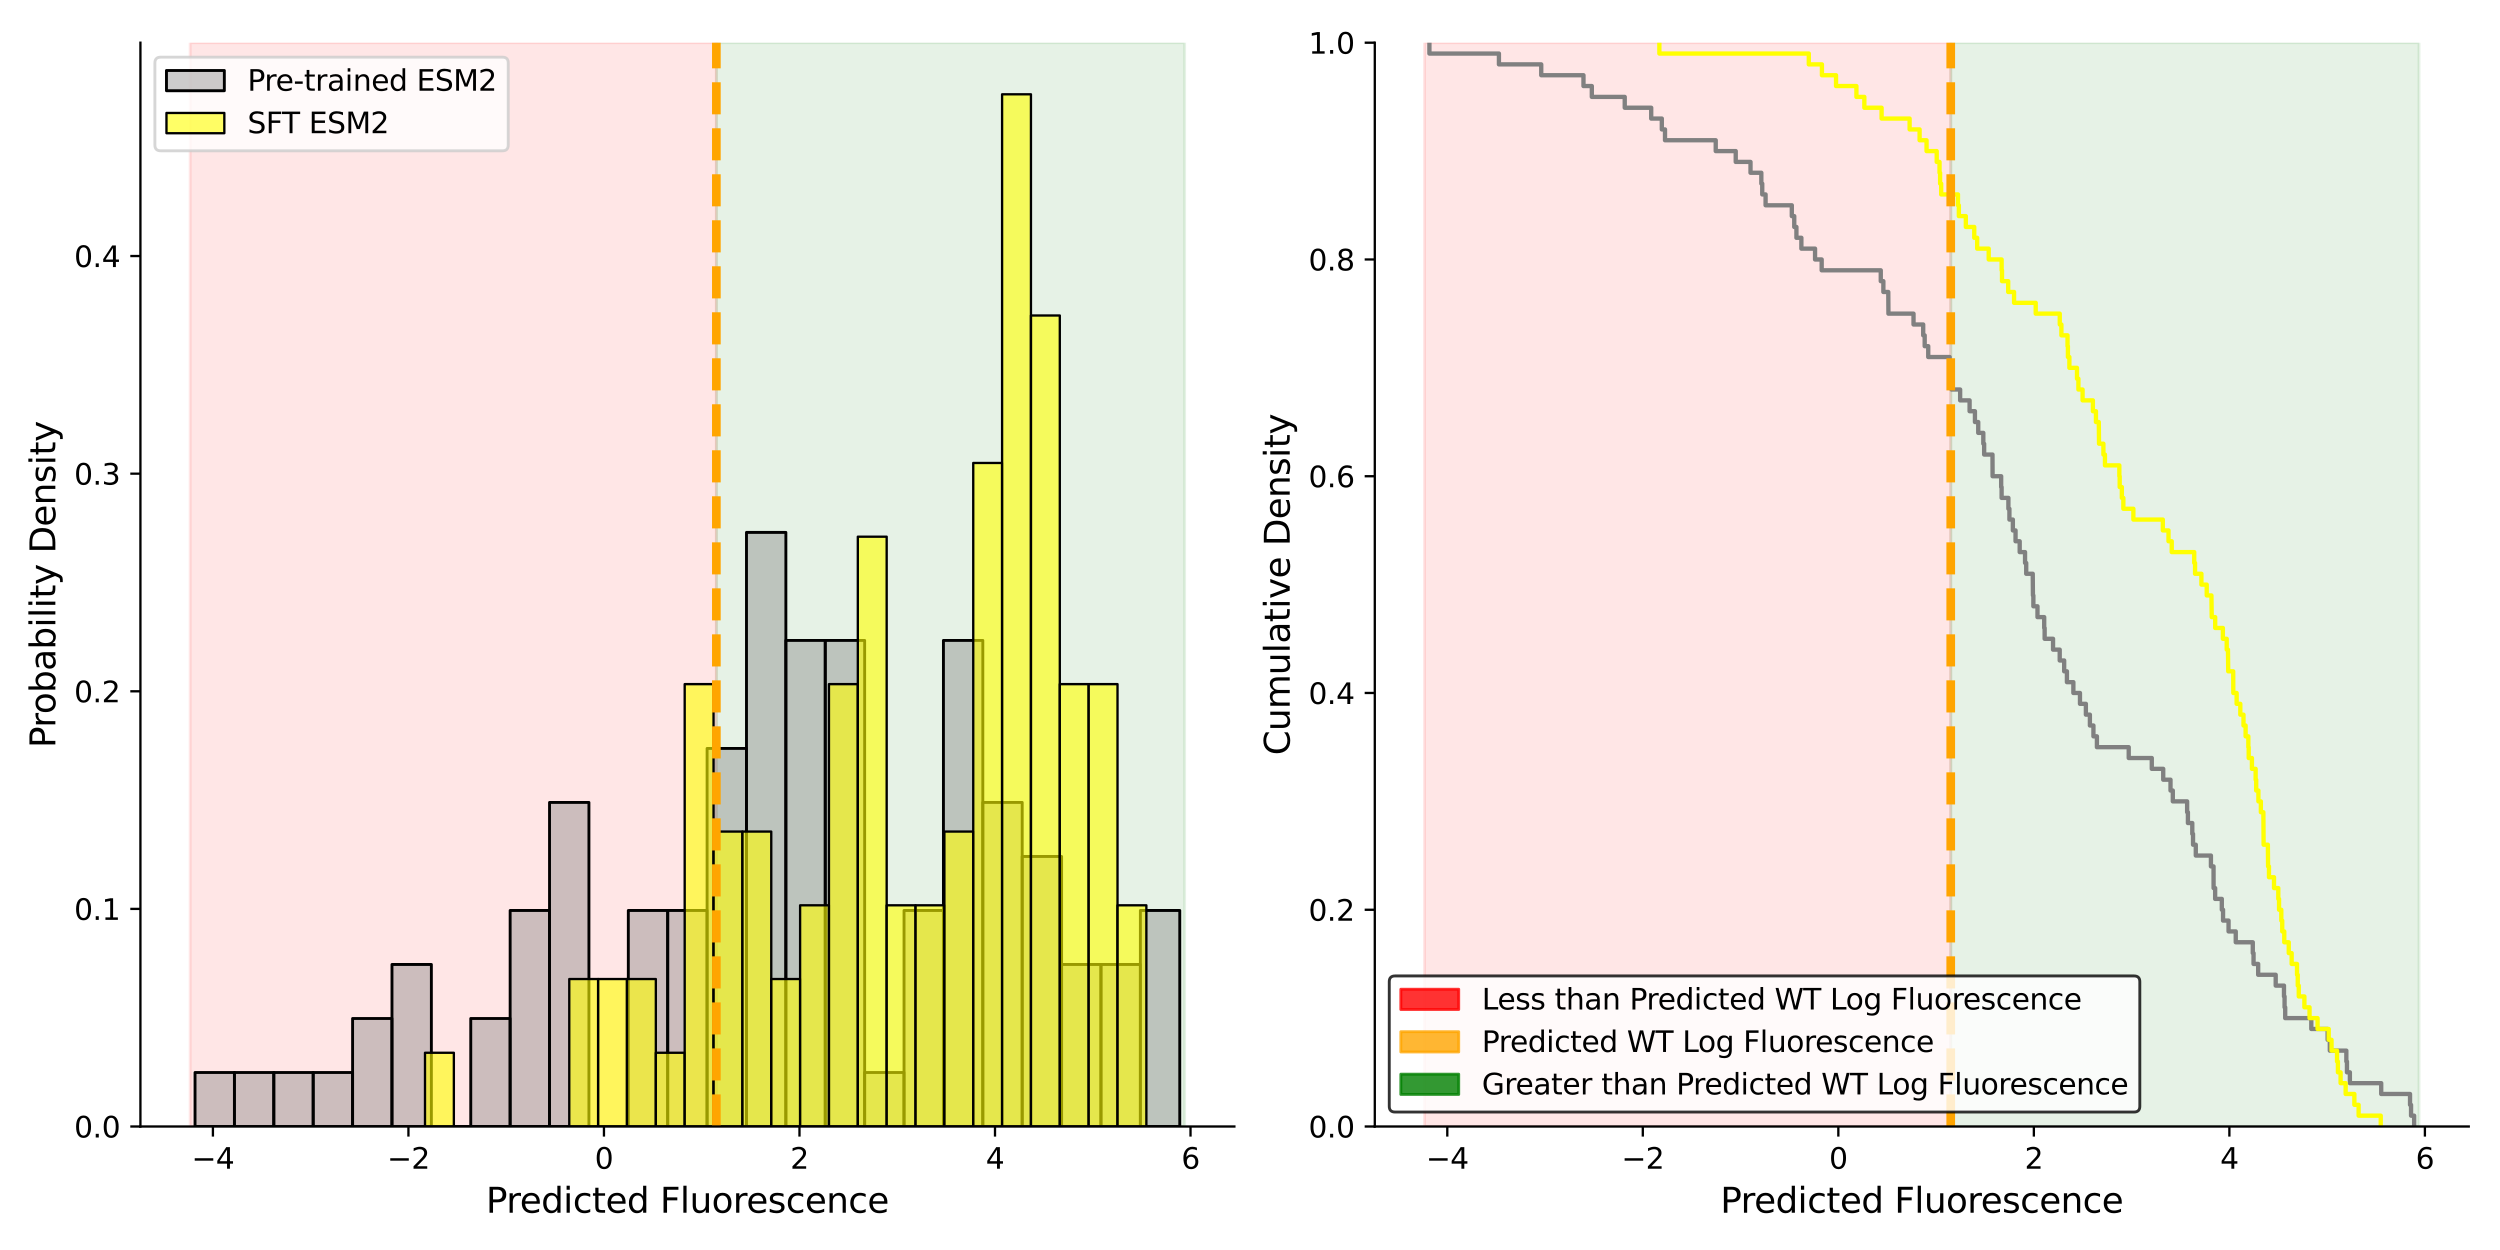 <?xml version="1.0" encoding="utf-8" standalone="no"?>
<!DOCTYPE svg PUBLIC "-//W3C//DTD SVG 1.1//EN"
  "http://www.w3.org/Graphics/SVG/1.1/DTD/svg11.dtd">
<svg xmlns:xlink="http://www.w3.org/1999/xlink" width="864pt" height="432pt" viewBox="0 0 864 432" xmlns="http://www.w3.org/2000/svg" version="1.1">
 <defs>
  <style type="text/css">*{stroke-linejoin: round; stroke-linecap: butt}</style>
 </defs>
 <g id="figure_1">
  <g id="patch_1">
   <path d="M 0 432 
L 864 432 
L 864 0 
L 0 0 
z
" style="fill: #ffffff"/>
  </g>
  <g id="axes_1">
   <g id="patch_2">
    <path d="M 48.53 389.32 
L 426.6 389.32 
L 426.6 14.76 
L 48.53 14.76 
z
" style="fill: #ffffff"/>
   </g>
   <g id="patch_3">
    <path d="M 65.715 389.32 
L 65.715 14.76 
L 247.575 14.76 
L 247.575 389.32 
z
" clip-path="url(#p9e0d5a0931)" style="fill: #ff0000; opacity: 0.1; stroke: #ff0000; stroke-linejoin: miter"/>
   </g>
   <g id="patch_4">
    <path d="M 247.575 389.32 
L 247.575 14.76 
L 409.415 14.76 
L 409.415 389.32 
z
" clip-path="url(#p9e0d5a0931)" style="fill: #008000; opacity: 0.1; stroke: #008000; stroke-linejoin: miter"/>
   </g>
   <g id="patch_5">
    <path d="M 67.404 389.32 
L 81.017 389.32 
L 81.017 370.654 
L 67.404 370.654 
z
" clip-path="url(#p9e0d5a0931)" style="fill: #808080; fill-opacity: 0.4; stroke: #000000; stroke-linejoin: miter"/>
   </g>
   <g id="patch_6">
    <path d="M 81.017 389.32 
L 94.63 389.32 
L 94.63 370.654 
L 81.017 370.654 
z
" clip-path="url(#p9e0d5a0931)" style="fill: #808080; fill-opacity: 0.4; stroke: #000000; stroke-linejoin: miter"/>
   </g>
   <g id="patch_7">
    <path d="M 94.63 389.32 
L 108.243 389.32 
L 108.243 370.654 
L 94.63 370.654 
z
" clip-path="url(#p9e0d5a0931)" style="fill: #808080; fill-opacity: 0.4; stroke: #000000; stroke-linejoin: miter"/>
   </g>
   <g id="patch_8">
    <path d="M 108.243 389.32 
L 121.856 389.32 
L 121.856 370.654 
L 108.243 370.654 
z
" clip-path="url(#p9e0d5a0931)" style="fill: #808080; fill-opacity: 0.4; stroke: #000000; stroke-linejoin: miter"/>
   </g>
   <g id="patch_9">
    <path d="M 121.856 389.32 
L 135.469 389.32 
L 135.469 351.988 
L 121.856 351.988 
z
" clip-path="url(#p9e0d5a0931)" style="fill: #808080; fill-opacity: 0.4; stroke: #000000; stroke-linejoin: miter"/>
   </g>
   <g id="patch_10">
    <path d="M 135.469 389.32 
L 149.081 389.32 
L 149.081 333.322 
L 135.469 333.322 
z
" clip-path="url(#p9e0d5a0931)" style="fill: #808080; fill-opacity: 0.4; stroke: #000000; stroke-linejoin: miter"/>
   </g>
   <g id="patch_11">
    <path d="M 149.081 389.32 
L 162.694 389.32 
L 162.694 389.32 
L 149.081 389.32 
z
" clip-path="url(#p9e0d5a0931)" style="fill: #808080; fill-opacity: 0.4; stroke: #000000; stroke-linejoin: miter"/>
   </g>
   <g id="patch_12">
    <path d="M 162.694 389.32 
L 176.307 389.32 
L 176.307 351.988 
L 162.694 351.988 
z
" clip-path="url(#p9e0d5a0931)" style="fill: #808080; fill-opacity: 0.4; stroke: #000000; stroke-linejoin: miter"/>
   </g>
   <g id="patch_13">
    <path d="M 176.307 389.32 
L 189.92 389.32 
L 189.92 314.657 
L 176.307 314.657 
z
" clip-path="url(#p9e0d5a0931)" style="fill: #808080; fill-opacity: 0.4; stroke: #000000; stroke-linejoin: miter"/>
   </g>
   <g id="patch_14">
    <path d="M 189.92 389.32 
L 203.533 389.32 
L 203.533 277.325 
L 189.92 277.325 
z
" clip-path="url(#p9e0d5a0931)" style="fill: #808080; fill-opacity: 0.4; stroke: #000000; stroke-linejoin: miter"/>
   </g>
   <g id="patch_15">
    <path d="M 203.533 389.32 
L 217.146 389.32 
L 217.146 389.32 
L 203.533 389.32 
z
" clip-path="url(#p9e0d5a0931)" style="fill: #808080; fill-opacity: 0.4; stroke: #000000; stroke-linejoin: miter"/>
   </g>
   <g id="patch_16">
    <path d="M 217.146 389.32 
L 230.759 389.32 
L 230.759 314.657 
L 217.146 314.657 
z
" clip-path="url(#p9e0d5a0931)" style="fill: #808080; fill-opacity: 0.4; stroke: #000000; stroke-linejoin: miter"/>
   </g>
   <g id="patch_17">
    <path d="M 230.759 389.32 
L 244.371 389.32 
L 244.371 314.657 
L 230.759 314.657 
z
" clip-path="url(#p9e0d5a0931)" style="fill: #808080; fill-opacity: 0.4; stroke: #000000; stroke-linejoin: miter"/>
   </g>
   <g id="patch_18">
    <path d="M 244.371 389.32 
L 257.984 389.32 
L 257.984 258.659 
L 244.371 258.659 
z
" clip-path="url(#p9e0d5a0931)" style="fill: #808080; fill-opacity: 0.4; stroke: #000000; stroke-linejoin: miter"/>
   </g>
   <g id="patch_19">
    <path d="M 257.984 389.32 
L 271.597 389.32 
L 271.597 183.995 
L 257.984 183.995 
z
" clip-path="url(#p9e0d5a0931)" style="fill: #808080; fill-opacity: 0.4; stroke: #000000; stroke-linejoin: miter"/>
   </g>
   <g id="patch_20">
    <path d="M 271.597 389.32 
L 285.21 389.32 
L 285.21 221.327 
L 271.597 221.327 
z
" clip-path="url(#p9e0d5a0931)" style="fill: #808080; fill-opacity: 0.4; stroke: #000000; stroke-linejoin: miter"/>
   </g>
   <g id="patch_21">
    <path d="M 285.21 389.32 
L 298.823 389.32 
L 298.823 221.327 
L 285.21 221.327 
z
" clip-path="url(#p9e0d5a0931)" style="fill: #808080; fill-opacity: 0.4; stroke: #000000; stroke-linejoin: miter"/>
   </g>
   <g id="patch_22">
    <path d="M 298.823 389.32 
L 312.436 389.32 
L 312.436 370.654 
L 298.823 370.654 
z
" clip-path="url(#p9e0d5a0931)" style="fill: #808080; fill-opacity: 0.4; stroke: #000000; stroke-linejoin: miter"/>
   </g>
   <g id="patch_23">
    <path d="M 312.436 389.32 
L 326.049 389.32 
L 326.049 314.657 
L 312.436 314.657 
z
" clip-path="url(#p9e0d5a0931)" style="fill: #808080; fill-opacity: 0.4; stroke: #000000; stroke-linejoin: miter"/>
   </g>
   <g id="patch_24">
    <path d="M 326.049 389.32 
L 339.661 389.32 
L 339.661 221.327 
L 326.049 221.327 
z
" clip-path="url(#p9e0d5a0931)" style="fill: #808080; fill-opacity: 0.4; stroke: #000000; stroke-linejoin: miter"/>
   </g>
   <g id="patch_25">
    <path d="M 339.661 389.32 
L 353.274 389.32 
L 353.274 277.325 
L 339.661 277.325 
z
" clip-path="url(#p9e0d5a0931)" style="fill: #808080; fill-opacity: 0.4; stroke: #000000; stroke-linejoin: miter"/>
   </g>
   <g id="patch_26">
    <path d="M 353.274 389.32 
L 366.887 389.32 
L 366.887 295.991 
L 353.274 295.991 
z
" clip-path="url(#p9e0d5a0931)" style="fill: #808080; fill-opacity: 0.4; stroke: #000000; stroke-linejoin: miter"/>
   </g>
   <g id="patch_27">
    <path d="M 366.887 389.32 
L 380.5 389.32 
L 380.5 333.322 
L 366.887 333.322 
z
" clip-path="url(#p9e0d5a0931)" style="fill: #808080; fill-opacity: 0.4; stroke: #000000; stroke-linejoin: miter"/>
   </g>
   <g id="patch_28">
    <path d="M 380.5 389.32 
L 394.113 389.32 
L 394.113 333.322 
L 380.5 333.322 
z
" clip-path="url(#p9e0d5a0931)" style="fill: #808080; fill-opacity: 0.4; stroke: #000000; stroke-linejoin: miter"/>
   </g>
   <g id="patch_29">
    <path d="M 394.113 389.32 
L 407.726 389.32 
L 407.726 314.657 
L 394.113 314.657 
z
" clip-path="url(#p9e0d5a0931)" style="fill: #808080; fill-opacity: 0.4; stroke: #000000; stroke-linejoin: miter"/>
   </g>
   <g id="patch_30">
    <path d="M 146.879 389.32 
L 156.851 389.32 
L 156.851 363.84 
L 146.879 363.84 
z
" clip-path="url(#p9e0d5a0931)" style="fill: #ffff00; fill-opacity: 0.6; stroke: #000000; stroke-width: 0.811; stroke-linejoin: miter"/>
   </g>
   <g id="patch_31">
    <path d="M 156.851 389.32 
L 166.823 389.32 
L 166.823 389.32 
L 156.851 389.32 
z
" clip-path="url(#p9e0d5a0931)" style="fill: #ffff00; fill-opacity: 0.6; stroke: #000000; stroke-width: 0.811; stroke-linejoin: miter"/>
   </g>
   <g id="patch_32">
    <path d="M 166.823 389.32 
L 176.796 389.32 
L 176.796 389.32 
L 166.823 389.32 
z
" clip-path="url(#p9e0d5a0931)" style="fill: #ffff00; fill-opacity: 0.6; stroke: #000000; stroke-width: 0.811; stroke-linejoin: miter"/>
   </g>
   <g id="patch_33">
    <path d="M 176.796 389.32 
L 186.768 389.32 
L 186.768 389.32 
L 176.796 389.32 
z
" clip-path="url(#p9e0d5a0931)" style="fill: #ffff00; fill-opacity: 0.6; stroke: #000000; stroke-width: 0.811; stroke-linejoin: miter"/>
   </g>
   <g id="patch_34">
    <path d="M 186.768 389.32 
L 196.74 389.32 
L 196.74 389.32 
L 186.768 389.32 
z
" clip-path="url(#p9e0d5a0931)" style="fill: #ffff00; fill-opacity: 0.6; stroke: #000000; stroke-width: 0.811; stroke-linejoin: miter"/>
   </g>
   <g id="patch_35">
    <path d="M 196.74 389.32 
L 206.712 389.32 
L 206.712 338.359 
L 196.74 338.359 
z
" clip-path="url(#p9e0d5a0931)" style="fill: #ffff00; fill-opacity: 0.6; stroke: #000000; stroke-width: 0.811; stroke-linejoin: miter"/>
   </g>
   <g id="patch_36">
    <path d="M 206.712 389.32 
L 216.685 389.32 
L 216.685 338.359 
L 206.712 338.359 
z
" clip-path="url(#p9e0d5a0931)" style="fill: #ffff00; fill-opacity: 0.6; stroke: #000000; stroke-width: 0.811; stroke-linejoin: miter"/>
   </g>
   <g id="patch_37">
    <path d="M 216.685 389.32 
L 226.657 389.32 
L 226.657 338.359 
L 216.685 338.359 
z
" clip-path="url(#p9e0d5a0931)" style="fill: #ffff00; fill-opacity: 0.6; stroke: #000000; stroke-width: 0.811; stroke-linejoin: miter"/>
   </g>
   <g id="patch_38">
    <path d="M 226.657 389.32 
L 236.629 389.32 
L 236.629 363.84 
L 226.657 363.84 
z
" clip-path="url(#p9e0d5a0931)" style="fill: #ffff00; fill-opacity: 0.6; stroke: #000000; stroke-width: 0.811; stroke-linejoin: miter"/>
   </g>
   <g id="patch_39">
    <path d="M 236.629 389.32 
L 246.601 389.32 
L 246.601 236.438 
L 236.629 236.438 
z
" clip-path="url(#p9e0d5a0931)" style="fill: #ffff00; fill-opacity: 0.6; stroke: #000000; stroke-width: 0.811; stroke-linejoin: miter"/>
   </g>
   <g id="patch_40">
    <path d="M 246.601 389.32 
L 256.574 389.32 
L 256.574 287.399 
L 246.601 287.399 
z
" clip-path="url(#p9e0d5a0931)" style="fill: #ffff00; fill-opacity: 0.6; stroke: #000000; stroke-width: 0.811; stroke-linejoin: miter"/>
   </g>
   <g id="patch_41">
    <path d="M 256.574 389.32 
L 266.546 389.32 
L 266.546 287.399 
L 256.574 287.399 
z
" clip-path="url(#p9e0d5a0931)" style="fill: #ffff00; fill-opacity: 0.6; stroke: #000000; stroke-width: 0.811; stroke-linejoin: miter"/>
   </g>
   <g id="patch_42">
    <path d="M 266.546 389.32 
L 276.518 389.32 
L 276.518 338.359 
L 266.546 338.359 
z
" clip-path="url(#p9e0d5a0931)" style="fill: #ffff00; fill-opacity: 0.6; stroke: #000000; stroke-width: 0.811; stroke-linejoin: miter"/>
   </g>
   <g id="patch_43">
    <path d="M 276.518 389.32 
L 286.49 389.32 
L 286.49 312.879 
L 276.518 312.879 
z
" clip-path="url(#p9e0d5a0931)" style="fill: #ffff00; fill-opacity: 0.6; stroke: #000000; stroke-width: 0.811; stroke-linejoin: miter"/>
   </g>
   <g id="patch_44">
    <path d="M 286.49 389.32 
L 296.463 389.32 
L 296.463 236.438 
L 286.49 236.438 
z
" clip-path="url(#p9e0d5a0931)" style="fill: #ffff00; fill-opacity: 0.6; stroke: #000000; stroke-width: 0.811; stroke-linejoin: miter"/>
   </g>
   <g id="patch_45">
    <path d="M 296.463 389.32 
L 306.435 389.32 
L 306.435 185.478 
L 296.463 185.478 
z
" clip-path="url(#p9e0d5a0931)" style="fill: #ffff00; fill-opacity: 0.6; stroke: #000000; stroke-width: 0.811; stroke-linejoin: miter"/>
   </g>
   <g id="patch_46">
    <path d="M 306.435 389.32 
L 316.407 389.32 
L 316.407 312.879 
L 306.435 312.879 
z
" clip-path="url(#p9e0d5a0931)" style="fill: #ffff00; fill-opacity: 0.6; stroke: #000000; stroke-width: 0.811; stroke-linejoin: miter"/>
   </g>
   <g id="patch_47">
    <path d="M 316.407 389.32 
L 326.379 389.32 
L 326.379 312.879 
L 316.407 312.879 
z
" clip-path="url(#p9e0d5a0931)" style="fill: #ffff00; fill-opacity: 0.6; stroke: #000000; stroke-width: 0.811; stroke-linejoin: miter"/>
   </g>
   <g id="patch_48">
    <path d="M 326.379 389.32 
L 336.352 389.32 
L 336.352 287.399 
L 326.379 287.399 
z
" clip-path="url(#p9e0d5a0931)" style="fill: #ffff00; fill-opacity: 0.6; stroke: #000000; stroke-width: 0.811; stroke-linejoin: miter"/>
   </g>
   <g id="patch_49">
    <path d="M 336.352 389.32 
L 346.324 389.32 
L 346.324 159.998 
L 336.352 159.998 
z
" clip-path="url(#p9e0d5a0931)" style="fill: #ffff00; fill-opacity: 0.6; stroke: #000000; stroke-width: 0.811; stroke-linejoin: miter"/>
   </g>
   <g id="patch_50">
    <path d="M 346.324 389.32 
L 356.296 389.32 
L 356.296 32.596 
L 346.324 32.596 
z
" clip-path="url(#p9e0d5a0931)" style="fill: #ffff00; fill-opacity: 0.6; stroke: #000000; stroke-width: 0.811; stroke-linejoin: miter"/>
   </g>
   <g id="patch_51">
    <path d="M 356.296 389.32 
L 366.268 389.32 
L 366.268 109.037 
L 356.296 109.037 
z
" clip-path="url(#p9e0d5a0931)" style="fill: #ffff00; fill-opacity: 0.6; stroke: #000000; stroke-width: 0.811; stroke-linejoin: miter"/>
   </g>
   <g id="patch_52">
    <path d="M 366.268 389.32 
L 376.241 389.32 
L 376.241 236.438 
L 366.268 236.438 
z
" clip-path="url(#p9e0d5a0931)" style="fill: #ffff00; fill-opacity: 0.6; stroke: #000000; stroke-width: 0.811; stroke-linejoin: miter"/>
   </g>
   <g id="patch_53">
    <path d="M 376.241 389.32 
L 386.213 389.32 
L 386.213 236.438 
L 376.241 236.438 
z
" clip-path="url(#p9e0d5a0931)" style="fill: #ffff00; fill-opacity: 0.6; stroke: #000000; stroke-width: 0.811; stroke-linejoin: miter"/>
   </g>
   <g id="patch_54">
    <path d="M 386.213 389.32 
L 396.185 389.32 
L 396.185 312.879 
L 386.213 312.879 
z
" clip-path="url(#p9e0d5a0931)" style="fill: #ffff00; fill-opacity: 0.6; stroke: #000000; stroke-width: 0.811; stroke-linejoin: miter"/>
   </g>
   <g id="matplotlib.axis_1">
    <g id="xtick_1">
     <g id="line2d_1">
      <defs>
       <path id="m12052a1a88" d="M 0 0 
L 0 3.5 
" style="stroke: #000000; stroke-width: 0.8"/>
      </defs>
      <g>
       <use xlink:href="#m12052a1a88" x="73.583" y="389.32" style="stroke: #000000; stroke-width: 0.8"/>
      </g>
     </g>
     <g id="text_1">
      <!-- −4 -->
      <g transform="translate(66.212 403.918) scale(0.1 -0.1)">
       <defs>
        <path id="DejaVuSans-2212" d="M 678 2272 
L 4684 2272 
L 4684 1741 
L 678 1741 
L 678 2272 
z
" transform="scale(0.016)"/>
        <path id="DejaVuSans-34" d="M 2419 4116 
L 825 1625 
L 2419 1625 
L 2419 4116 
z
M 2253 4666 
L 3047 4666 
L 3047 1625 
L 3713 1625 
L 3713 1100 
L 3047 1100 
L 3047 0 
L 2419 0 
L 2419 1100 
L 313 1100 
L 313 1709 
L 2253 4666 
z
" transform="scale(0.016)"/>
       </defs>
       <use xlink:href="#DejaVuSans-2212"/>
       <use xlink:href="#DejaVuSans-34" x="83.789"/>
      </g>
     </g>
    </g>
    <g id="xtick_2">
     <g id="line2d_2">
      <g>
       <use xlink:href="#m12052a1a88" x="141.155" y="389.32" style="stroke: #000000; stroke-width: 0.8"/>
      </g>
     </g>
     <g id="text_2">
      <!-- −2 -->
      <g transform="translate(133.784 403.918) scale(0.1 -0.1)">
       <defs>
        <path id="DejaVuSans-32" d="M 1228 531 
L 3431 531 
L 3431 0 
L 469 0 
L 469 531 
Q 828 903 1448 1529 
Q 2069 2156 2228 2338 
Q 2531 2678 2651 2914 
Q 2772 3150 2772 3378 
Q 2772 3750 2511 3984 
Q 2250 4219 1831 4219 
Q 1534 4219 1204 4116 
Q 875 4013 500 3803 
L 500 4441 
Q 881 4594 1212 4672 
Q 1544 4750 1819 4750 
Q 2544 4750 2975 4387 
Q 3406 4025 3406 3419 
Q 3406 3131 3298 2873 
Q 3191 2616 2906 2266 
Q 2828 2175 2409 1742 
Q 1991 1309 1228 531 
z
" transform="scale(0.016)"/>
       </defs>
       <use xlink:href="#DejaVuSans-2212"/>
       <use xlink:href="#DejaVuSans-32" x="83.789"/>
      </g>
     </g>
    </g>
    <g id="xtick_3">
     <g id="line2d_3">
      <g>
       <use xlink:href="#m12052a1a88" x="208.728" y="389.32" style="stroke: #000000; stroke-width: 0.8"/>
      </g>
     </g>
     <g id="text_3">
      <!-- 0 -->
      <g transform="translate(205.546 403.918) scale(0.1 -0.1)">
       <defs>
        <path id="DejaVuSans-30" d="M 2034 4250 
Q 1547 4250 1301 3770 
Q 1056 3291 1056 2328 
Q 1056 1369 1301 889 
Q 1547 409 2034 409 
Q 2525 409 2770 889 
Q 3016 1369 3016 2328 
Q 3016 3291 2770 3770 
Q 2525 4250 2034 4250 
z
M 2034 4750 
Q 2819 4750 3233 4129 
Q 3647 3509 3647 2328 
Q 3647 1150 3233 529 
Q 2819 -91 2034 -91 
Q 1250 -91 836 529 
Q 422 1150 422 2328 
Q 422 3509 836 4129 
Q 1250 4750 2034 4750 
z
" transform="scale(0.016)"/>
       </defs>
       <use xlink:href="#DejaVuSans-30"/>
      </g>
     </g>
    </g>
    <g id="xtick_4">
     <g id="line2d_4">
      <g>
       <use xlink:href="#m12052a1a88" x="276.3" y="389.32" style="stroke: #000000; stroke-width: 0.8"/>
      </g>
     </g>
     <g id="text_4">
      <!-- 2 -->
      <g transform="translate(273.119 403.918) scale(0.1 -0.1)">
       <use xlink:href="#DejaVuSans-32"/>
      </g>
     </g>
    </g>
    <g id="xtick_5">
     <g id="line2d_5">
      <g>
       <use xlink:href="#m12052a1a88" x="343.873" y="389.32" style="stroke: #000000; stroke-width: 0.8"/>
      </g>
     </g>
     <g id="text_5">
      <!-- 4 -->
      <g transform="translate(340.691 403.918) scale(0.1 -0.1)">
       <use xlink:href="#DejaVuSans-34"/>
      </g>
     </g>
    </g>
    <g id="xtick_6">
     <g id="line2d_6">
      <g>
       <use xlink:href="#m12052a1a88" x="411.445" y="389.32" style="stroke: #000000; stroke-width: 0.8"/>
      </g>
     </g>
     <g id="text_6">
      <!-- 6 -->
      <g transform="translate(408.264 403.918) scale(0.1 -0.1)">
       <defs>
        <path id="DejaVuSans-36" d="M 2113 2584 
Q 1688 2584 1439 2293 
Q 1191 2003 1191 1497 
Q 1191 994 1439 701 
Q 1688 409 2113 409 
Q 2538 409 2786 701 
Q 3034 994 3034 1497 
Q 3034 2003 2786 2293 
Q 2538 2584 2113 2584 
z
M 3366 4563 
L 3366 3988 
Q 3128 4100 2886 4159 
Q 2644 4219 2406 4219 
Q 1781 4219 1451 3797 
Q 1122 3375 1075 2522 
Q 1259 2794 1537 2939 
Q 1816 3084 2150 3084 
Q 2853 3084 3261 2657 
Q 3669 2231 3669 1497 
Q 3669 778 3244 343 
Q 2819 -91 2113 -91 
Q 1303 -91 875 529 
Q 447 1150 447 2328 
Q 447 3434 972 4092 
Q 1497 4750 2381 4750 
Q 2619 4750 2861 4703 
Q 3103 4656 3366 4563 
z
" transform="scale(0.016)"/>
       </defs>
       <use xlink:href="#DejaVuSans-36"/>
      </g>
     </g>
    </g>
    <g id="text_7">
     <!-- Predicted Fluorescence -->
     <g transform="translate(167.969 419.116) scale(0.12 -0.12)">
      <defs>
       <path id="DejaVuSans-50" d="M 1259 4147 
L 1259 2394 
L 2053 2394 
Q 2494 2394 2734 2622 
Q 2975 2850 2975 3272 
Q 2975 3691 2734 3919 
Q 2494 4147 2053 4147 
L 1259 4147 
z
M 628 4666 
L 2053 4666 
Q 2838 4666 3239 4311 
Q 3641 3956 3641 3272 
Q 3641 2581 3239 2228 
Q 2838 1875 2053 1875 
L 1259 1875 
L 1259 0 
L 628 0 
L 628 4666 
z
" transform="scale(0.016)"/>
       <path id="DejaVuSans-72" d="M 2631 2963 
Q 2534 3019 2420 3045 
Q 2306 3072 2169 3072 
Q 1681 3072 1420 2755 
Q 1159 2438 1159 1844 
L 1159 0 
L 581 0 
L 581 3500 
L 1159 3500 
L 1159 2956 
Q 1341 3275 1631 3429 
Q 1922 3584 2338 3584 
Q 2397 3584 2469 3576 
Q 2541 3569 2628 3553 
L 2631 2963 
z
" transform="scale(0.016)"/>
       <path id="DejaVuSans-65" d="M 3597 1894 
L 3597 1613 
L 953 1613 
Q 991 1019 1311 708 
Q 1631 397 2203 397 
Q 2534 397 2845 478 
Q 3156 559 3463 722 
L 3463 178 
Q 3153 47 2828 -22 
Q 2503 -91 2169 -91 
Q 1331 -91 842 396 
Q 353 884 353 1716 
Q 353 2575 817 3079 
Q 1281 3584 2069 3584 
Q 2775 3584 3186 3129 
Q 3597 2675 3597 1894 
z
M 3022 2063 
Q 3016 2534 2758 2815 
Q 2500 3097 2075 3097 
Q 1594 3097 1305 2825 
Q 1016 2553 972 2059 
L 3022 2063 
z
" transform="scale(0.016)"/>
       <path id="DejaVuSans-64" d="M 2906 2969 
L 2906 4863 
L 3481 4863 
L 3481 0 
L 2906 0 
L 2906 525 
Q 2725 213 2448 61 
Q 2172 -91 1784 -91 
Q 1150 -91 751 415 
Q 353 922 353 1747 
Q 353 2572 751 3078 
Q 1150 3584 1784 3584 
Q 2172 3584 2448 3432 
Q 2725 3281 2906 2969 
z
M 947 1747 
Q 947 1113 1208 752 
Q 1469 391 1925 391 
Q 2381 391 2643 752 
Q 2906 1113 2906 1747 
Q 2906 2381 2643 2742 
Q 2381 3103 1925 3103 
Q 1469 3103 1208 2742 
Q 947 2381 947 1747 
z
" transform="scale(0.016)"/>
       <path id="DejaVuSans-69" d="M 603 3500 
L 1178 3500 
L 1178 0 
L 603 0 
L 603 3500 
z
M 603 4863 
L 1178 4863 
L 1178 4134 
L 603 4134 
L 603 4863 
z
" transform="scale(0.016)"/>
       <path id="DejaVuSans-63" d="M 3122 3366 
L 3122 2828 
Q 2878 2963 2633 3030 
Q 2388 3097 2138 3097 
Q 1578 3097 1268 2742 
Q 959 2388 959 1747 
Q 959 1106 1268 751 
Q 1578 397 2138 397 
Q 2388 397 2633 464 
Q 2878 531 3122 666 
L 3122 134 
Q 2881 22 2623 -34 
Q 2366 -91 2075 -91 
Q 1284 -91 818 406 
Q 353 903 353 1747 
Q 353 2603 823 3093 
Q 1294 3584 2113 3584 
Q 2378 3584 2631 3529 
Q 2884 3475 3122 3366 
z
" transform="scale(0.016)"/>
       <path id="DejaVuSans-74" d="M 1172 4494 
L 1172 3500 
L 2356 3500 
L 2356 3053 
L 1172 3053 
L 1172 1153 
Q 1172 725 1289 603 
Q 1406 481 1766 481 
L 2356 481 
L 2356 0 
L 1766 0 
Q 1100 0 847 248 
Q 594 497 594 1153 
L 594 3053 
L 172 3053 
L 172 3500 
L 594 3500 
L 594 4494 
L 1172 4494 
z
" transform="scale(0.016)"/>
       <path id="DejaVuSans-20" transform="scale(0.016)"/>
       <path id="DejaVuSans-46" d="M 628 4666 
L 3309 4666 
L 3309 4134 
L 1259 4134 
L 1259 2759 
L 3109 2759 
L 3109 2228 
L 1259 2228 
L 1259 0 
L 628 0 
L 628 4666 
z
" transform="scale(0.016)"/>
       <path id="DejaVuSans-6c" d="M 603 4863 
L 1178 4863 
L 1178 0 
L 603 0 
L 603 4863 
z
" transform="scale(0.016)"/>
       <path id="DejaVuSans-75" d="M 544 1381 
L 544 3500 
L 1119 3500 
L 1119 1403 
Q 1119 906 1312 657 
Q 1506 409 1894 409 
Q 2359 409 2629 706 
Q 2900 1003 2900 1516 
L 2900 3500 
L 3475 3500 
L 3475 0 
L 2900 0 
L 2900 538 
Q 2691 219 2414 64 
Q 2138 -91 1772 -91 
Q 1169 -91 856 284 
Q 544 659 544 1381 
z
M 1991 3584 
L 1991 3584 
z
" transform="scale(0.016)"/>
       <path id="DejaVuSans-6f" d="M 1959 3097 
Q 1497 3097 1228 2736 
Q 959 2375 959 1747 
Q 959 1119 1226 758 
Q 1494 397 1959 397 
Q 2419 397 2687 759 
Q 2956 1122 2956 1747 
Q 2956 2369 2687 2733 
Q 2419 3097 1959 3097 
z
M 1959 3584 
Q 2709 3584 3137 3096 
Q 3566 2609 3566 1747 
Q 3566 888 3137 398 
Q 2709 -91 1959 -91 
Q 1206 -91 779 398 
Q 353 888 353 1747 
Q 353 2609 779 3096 
Q 1206 3584 1959 3584 
z
" transform="scale(0.016)"/>
       <path id="DejaVuSans-73" d="M 2834 3397 
L 2834 2853 
Q 2591 2978 2328 3040 
Q 2066 3103 1784 3103 
Q 1356 3103 1142 2972 
Q 928 2841 928 2578 
Q 928 2378 1081 2264 
Q 1234 2150 1697 2047 
L 1894 2003 
Q 2506 1872 2764 1633 
Q 3022 1394 3022 966 
Q 3022 478 2636 193 
Q 2250 -91 1575 -91 
Q 1294 -91 989 -36 
Q 684 19 347 128 
L 347 722 
Q 666 556 975 473 
Q 1284 391 1588 391 
Q 1994 391 2212 530 
Q 2431 669 2431 922 
Q 2431 1156 2273 1281 
Q 2116 1406 1581 1522 
L 1381 1569 
Q 847 1681 609 1914 
Q 372 2147 372 2553 
Q 372 3047 722 3315 
Q 1072 3584 1716 3584 
Q 2034 3584 2315 3537 
Q 2597 3491 2834 3397 
z
" transform="scale(0.016)"/>
       <path id="DejaVuSans-6e" d="M 3513 2113 
L 3513 0 
L 2938 0 
L 2938 2094 
Q 2938 2591 2744 2837 
Q 2550 3084 2163 3084 
Q 1697 3084 1428 2787 
Q 1159 2491 1159 1978 
L 1159 0 
L 581 0 
L 581 3500 
L 1159 3500 
L 1159 2956 
Q 1366 3272 1645 3428 
Q 1925 3584 2291 3584 
Q 2894 3584 3203 3211 
Q 3513 2838 3513 2113 
z
" transform="scale(0.016)"/>
      </defs>
      <use xlink:href="#DejaVuSans-50"/>
      <use xlink:href="#DejaVuSans-72" x="58.553"/>
      <use xlink:href="#DejaVuSans-65" x="97.416"/>
      <use xlink:href="#DejaVuSans-64" x="158.939"/>
      <use xlink:href="#DejaVuSans-69" x="222.416"/>
      <use xlink:href="#DejaVuSans-63" x="250.199"/>
      <use xlink:href="#DejaVuSans-74" x="305.18"/>
      <use xlink:href="#DejaVuSans-65" x="344.389"/>
      <use xlink:href="#DejaVuSans-64" x="405.912"/>
      <use xlink:href="#DejaVuSans-20" x="469.389"/>
      <use xlink:href="#DejaVuSans-46" x="501.176"/>
      <use xlink:href="#DejaVuSans-6c" x="558.695"/>
      <use xlink:href="#DejaVuSans-75" x="586.479"/>
      <use xlink:href="#DejaVuSans-6f" x="649.857"/>
      <use xlink:href="#DejaVuSans-72" x="711.039"/>
      <use xlink:href="#DejaVuSans-65" x="749.902"/>
      <use xlink:href="#DejaVuSans-73" x="811.426"/>
      <use xlink:href="#DejaVuSans-63" x="863.525"/>
      <use xlink:href="#DejaVuSans-65" x="918.506"/>
      <use xlink:href="#DejaVuSans-6e" x="980.029"/>
      <use xlink:href="#DejaVuSans-63" x="1043.408"/>
      <use xlink:href="#DejaVuSans-65" x="1098.389"/>
     </g>
    </g>
   </g>
   <g id="matplotlib.axis_2">
    <g id="ytick_1">
     <g id="line2d_7">
      <defs>
       <path id="m40b4fcbcba" d="M 0 0 
L -3.5 0 
" style="stroke: #000000; stroke-width: 0.8"/>
      </defs>
      <g>
       <use xlink:href="#m40b4fcbcba" x="48.53" y="389.32" style="stroke: #000000; stroke-width: 0.8"/>
      </g>
     </g>
     <g id="text_8">
      <!-- 0.0 -->
      <g transform="translate(25.627 393.119) scale(0.1 -0.1)">
       <defs>
        <path id="DejaVuSans-2e" d="M 684 794 
L 1344 794 
L 1344 0 
L 684 0 
L 684 794 
z
" transform="scale(0.016)"/>
       </defs>
       <use xlink:href="#DejaVuSans-30"/>
       <use xlink:href="#DejaVuSans-2e" x="63.623"/>
       <use xlink:href="#DejaVuSans-30" x="95.41"/>
      </g>
     </g>
    </g>
    <g id="ytick_2">
     <g id="line2d_8">
      <g>
       <use xlink:href="#m40b4fcbcba" x="48.53" y="314.113" style="stroke: #000000; stroke-width: 0.8"/>
      </g>
     </g>
     <g id="text_9">
      <!-- 0.1 -->
      <g transform="translate(25.627 317.912) scale(0.1 -0.1)">
       <defs>
        <path id="DejaVuSans-31" d="M 794 531 
L 1825 531 
L 1825 4091 
L 703 3866 
L 703 4441 
L 1819 4666 
L 2450 4666 
L 2450 531 
L 3481 531 
L 3481 0 
L 794 0 
L 794 531 
z
" transform="scale(0.016)"/>
       </defs>
       <use xlink:href="#DejaVuSans-30"/>
       <use xlink:href="#DejaVuSans-2e" x="63.623"/>
       <use xlink:href="#DejaVuSans-31" x="95.41"/>
      </g>
     </g>
    </g>
    <g id="ytick_3">
     <g id="line2d_9">
      <g>
       <use xlink:href="#m40b4fcbcba" x="48.53" y="238.906" style="stroke: #000000; stroke-width: 0.8"/>
      </g>
     </g>
     <g id="text_10">
      <!-- 0.2 -->
      <g transform="translate(25.627 242.705) scale(0.1 -0.1)">
       <use xlink:href="#DejaVuSans-30"/>
       <use xlink:href="#DejaVuSans-2e" x="63.623"/>
       <use xlink:href="#DejaVuSans-32" x="95.41"/>
      </g>
     </g>
    </g>
    <g id="ytick_4">
     <g id="line2d_10">
      <g>
       <use xlink:href="#m40b4fcbcba" x="48.53" y="163.699" style="stroke: #000000; stroke-width: 0.8"/>
      </g>
     </g>
     <g id="text_11">
      <!-- 0.3 -->
      <g transform="translate(25.627 167.498) scale(0.1 -0.1)">
       <defs>
        <path id="DejaVuSans-33" d="M 2597 2516 
Q 3050 2419 3304 2112 
Q 3559 1806 3559 1356 
Q 3559 666 3084 287 
Q 2609 -91 1734 -91 
Q 1441 -91 1130 -33 
Q 819 25 488 141 
L 488 750 
Q 750 597 1062 519 
Q 1375 441 1716 441 
Q 2309 441 2620 675 
Q 2931 909 2931 1356 
Q 2931 1769 2642 2001 
Q 2353 2234 1838 2234 
L 1294 2234 
L 1294 2753 
L 1863 2753 
Q 2328 2753 2575 2939 
Q 2822 3125 2822 3475 
Q 2822 3834 2567 4026 
Q 2313 4219 1838 4219 
Q 1578 4219 1281 4162 
Q 984 4106 628 3988 
L 628 4550 
Q 988 4650 1302 4700 
Q 1616 4750 1894 4750 
Q 2613 4750 3031 4423 
Q 3450 4097 3450 3541 
Q 3450 3153 3228 2886 
Q 3006 2619 2597 2516 
z
" transform="scale(0.016)"/>
       </defs>
       <use xlink:href="#DejaVuSans-30"/>
       <use xlink:href="#DejaVuSans-2e" x="63.623"/>
       <use xlink:href="#DejaVuSans-33" x="95.41"/>
      </g>
     </g>
    </g>
    <g id="ytick_5">
     <g id="line2d_11">
      <g>
       <use xlink:href="#m40b4fcbcba" x="48.53" y="88.492" style="stroke: #000000; stroke-width: 0.8"/>
      </g>
     </g>
     <g id="text_12">
      <!-- 0.4 -->
      <g transform="translate(25.627 92.291) scale(0.1 -0.1)">
       <use xlink:href="#DejaVuSans-30"/>
       <use xlink:href="#DejaVuSans-2e" x="63.623"/>
       <use xlink:href="#DejaVuSans-34" x="95.41"/>
      </g>
     </g>
    </g>
    <g id="text_13">
     <!-- Probability Density -->
     <g transform="translate(19.131 258.472) rotate(-90) scale(0.12 -0.12)">
      <defs>
       <path id="DejaVuSans-62" d="M 3116 1747 
Q 3116 2381 2855 2742 
Q 2594 3103 2138 3103 
Q 1681 3103 1420 2742 
Q 1159 2381 1159 1747 
Q 1159 1113 1420 752 
Q 1681 391 2138 391 
Q 2594 391 2855 752 
Q 3116 1113 3116 1747 
z
M 1159 2969 
Q 1341 3281 1617 3432 
Q 1894 3584 2278 3584 
Q 2916 3584 3314 3078 
Q 3713 2572 3713 1747 
Q 3713 922 3314 415 
Q 2916 -91 2278 -91 
Q 1894 -91 1617 61 
Q 1341 213 1159 525 
L 1159 0 
L 581 0 
L 581 4863 
L 1159 4863 
L 1159 2969 
z
" transform="scale(0.016)"/>
       <path id="DejaVuSans-61" d="M 2194 1759 
Q 1497 1759 1228 1600 
Q 959 1441 959 1056 
Q 959 750 1161 570 
Q 1363 391 1709 391 
Q 2188 391 2477 730 
Q 2766 1069 2766 1631 
L 2766 1759 
L 2194 1759 
z
M 3341 1997 
L 3341 0 
L 2766 0 
L 2766 531 
Q 2569 213 2275 61 
Q 1981 -91 1556 -91 
Q 1019 -91 701 211 
Q 384 513 384 1019 
Q 384 1609 779 1909 
Q 1175 2209 1959 2209 
L 2766 2209 
L 2766 2266 
Q 2766 2663 2505 2880 
Q 2244 3097 1772 3097 
Q 1472 3097 1187 3025 
Q 903 2953 641 2809 
L 641 3341 
Q 956 3463 1253 3523 
Q 1550 3584 1831 3584 
Q 2591 3584 2966 3190 
Q 3341 2797 3341 1997 
z
" transform="scale(0.016)"/>
       <path id="DejaVuSans-79" d="M 2059 -325 
Q 1816 -950 1584 -1140 
Q 1353 -1331 966 -1331 
L 506 -1331 
L 506 -850 
L 844 -850 
Q 1081 -850 1212 -737 
Q 1344 -625 1503 -206 
L 1606 56 
L 191 3500 
L 800 3500 
L 1894 763 
L 2988 3500 
L 3597 3500 
L 2059 -325 
z
" transform="scale(0.016)"/>
       <path id="DejaVuSans-44" d="M 1259 4147 
L 1259 519 
L 2022 519 
Q 2988 519 3436 956 
Q 3884 1394 3884 2338 
Q 3884 3275 3436 3711 
Q 2988 4147 2022 4147 
L 1259 4147 
z
M 628 4666 
L 1925 4666 
Q 3281 4666 3915 4102 
Q 4550 3538 4550 2338 
Q 4550 1131 3912 565 
Q 3275 0 1925 0 
L 628 0 
L 628 4666 
z
" transform="scale(0.016)"/>
      </defs>
      <use xlink:href="#DejaVuSans-50"/>
      <use xlink:href="#DejaVuSans-72" x="58.553"/>
      <use xlink:href="#DejaVuSans-6f" x="97.416"/>
      <use xlink:href="#DejaVuSans-62" x="158.598"/>
      <use xlink:href="#DejaVuSans-61" x="222.074"/>
      <use xlink:href="#DejaVuSans-62" x="283.354"/>
      <use xlink:href="#DejaVuSans-69" x="346.83"/>
      <use xlink:href="#DejaVuSans-6c" x="374.613"/>
      <use xlink:href="#DejaVuSans-69" x="402.396"/>
      <use xlink:href="#DejaVuSans-74" x="430.18"/>
      <use xlink:href="#DejaVuSans-79" x="469.389"/>
      <use xlink:href="#DejaVuSans-20" x="528.568"/>
      <use xlink:href="#DejaVuSans-44" x="560.355"/>
      <use xlink:href="#DejaVuSans-65" x="637.357"/>
      <use xlink:href="#DejaVuSans-6e" x="698.881"/>
      <use xlink:href="#DejaVuSans-73" x="762.26"/>
      <use xlink:href="#DejaVuSans-69" x="814.359"/>
      <use xlink:href="#DejaVuSans-74" x="842.143"/>
      <use xlink:href="#DejaVuSans-79" x="881.352"/>
     </g>
    </g>
   </g>
   <g id="line2d_12">
    <path d="M 247.575 389.32 
L 247.575 14.76 
" clip-path="url(#p9e0d5a0931)" style="fill: none; stroke-dasharray: 11.1,4.8; stroke-dashoffset: 0; stroke: #ffa500; stroke-width: 3"/>
   </g>
   <g id="patch_55">
    <path d="M 48.53 389.32 
L 48.53 14.76 
" style="fill: none; stroke: #000000; stroke-width: 0.8; stroke-linejoin: miter; stroke-linecap: square"/>
   </g>
   <g id="patch_56">
    <path d="M 48.53 389.32 
L 426.6 389.32 
" style="fill: none; stroke: #000000; stroke-width: 0.8; stroke-linejoin: miter; stroke-linecap: square"/>
   </g>
   <g id="legend_1">
    <g id="patch_57">
     <path d="M 55.53 52.116 
L 173.644 52.116 
Q 175.644 52.116 175.644 50.116 
L 175.644 21.76 
Q 175.644 19.76 173.644 19.76 
L 55.53 19.76 
Q 53.53 19.76 53.53 21.76 
L 53.53 50.116 
Q 53.53 52.116 55.53 52.116 
z
" style="fill: #ffffff; opacity: 0.8; stroke: #cccccc; stroke-linejoin: miter"/>
    </g>
    <g id="patch_58">
     <path d="M 57.53 31.358 
L 77.53 31.358 
L 77.53 24.358 
L 57.53 24.358 
z
" style="fill: #808080; fill-opacity: 0.4; stroke: #000000; stroke-linejoin: miter"/>
    </g>
    <g id="text_14">
     <!-- Pre-trained ESM2 -->
     <g transform="translate(85.53 31.358) scale(0.1 -0.1)">
      <defs>
       <path id="DejaVuSans-2d" d="M 313 2009 
L 1997 2009 
L 1997 1497 
L 313 1497 
L 313 2009 
z
" transform="scale(0.016)"/>
       <path id="DejaVuSans-45" d="M 628 4666 
L 3578 4666 
L 3578 4134 
L 1259 4134 
L 1259 2753 
L 3481 2753 
L 3481 2222 
L 1259 2222 
L 1259 531 
L 3634 531 
L 3634 0 
L 628 0 
L 628 4666 
z
" transform="scale(0.016)"/>
       <path id="DejaVuSans-53" d="M 3425 4513 
L 3425 3897 
Q 3066 4069 2747 4153 
Q 2428 4238 2131 4238 
Q 1616 4238 1336 4038 
Q 1056 3838 1056 3469 
Q 1056 3159 1242 3001 
Q 1428 2844 1947 2747 
L 2328 2669 
Q 3034 2534 3370 2195 
Q 3706 1856 3706 1288 
Q 3706 609 3251 259 
Q 2797 -91 1919 -91 
Q 1588 -91 1214 -16 
Q 841 59 441 206 
L 441 856 
Q 825 641 1194 531 
Q 1563 422 1919 422 
Q 2459 422 2753 634 
Q 3047 847 3047 1241 
Q 3047 1584 2836 1778 
Q 2625 1972 2144 2069 
L 1759 2144 
Q 1053 2284 737 2584 
Q 422 2884 422 3419 
Q 422 4038 858 4394 
Q 1294 4750 2059 4750 
Q 2388 4750 2728 4690 
Q 3069 4631 3425 4513 
z
" transform="scale(0.016)"/>
       <path id="DejaVuSans-4d" d="M 628 4666 
L 1569 4666 
L 2759 1491 
L 3956 4666 
L 4897 4666 
L 4897 0 
L 4281 0 
L 4281 4097 
L 3078 897 
L 2444 897 
L 1241 4097 
L 1241 0 
L 628 0 
L 628 4666 
z
" transform="scale(0.016)"/>
      </defs>
      <use xlink:href="#DejaVuSans-50"/>
      <use xlink:href="#DejaVuSans-72" x="58.553"/>
      <use xlink:href="#DejaVuSans-65" x="97.416"/>
      <use xlink:href="#DejaVuSans-2d" x="158.939"/>
      <use xlink:href="#DejaVuSans-74" x="195.023"/>
      <use xlink:href="#DejaVuSans-72" x="234.232"/>
      <use xlink:href="#DejaVuSans-61" x="275.346"/>
      <use xlink:href="#DejaVuSans-69" x="336.625"/>
      <use xlink:href="#DejaVuSans-6e" x="364.408"/>
      <use xlink:href="#DejaVuSans-65" x="427.787"/>
      <use xlink:href="#DejaVuSans-64" x="489.311"/>
      <use xlink:href="#DejaVuSans-20" x="552.787"/>
      <use xlink:href="#DejaVuSans-45" x="584.574"/>
      <use xlink:href="#DejaVuSans-53" x="647.758"/>
      <use xlink:href="#DejaVuSans-4d" x="711.234"/>
      <use xlink:href="#DejaVuSans-32" x="797.514"/>
     </g>
    </g>
    <g id="patch_59">
     <path d="M 57.53 46.037 
L 77.53 46.037 
L 77.53 39.037 
L 57.53 39.037 
z
" style="fill: #ffff00; fill-opacity: 0.6; stroke: #000000; stroke-width: 0.811; stroke-linejoin: miter"/>
    </g>
    <g id="text_15">
     <!-- SFT ESM2 -->
     <g transform="translate(85.53 46.037) scale(0.1 -0.1)">
      <defs>
       <path id="DejaVuSans-54" d="M -19 4666 
L 3928 4666 
L 3928 4134 
L 2272 4134 
L 2272 0 
L 1638 0 
L 1638 4134 
L -19 4134 
L -19 4666 
z
" transform="scale(0.016)"/>
      </defs>
      <use xlink:href="#DejaVuSans-53"/>
      <use xlink:href="#DejaVuSans-46" x="63.477"/>
      <use xlink:href="#DejaVuSans-54" x="119.246"/>
      <use xlink:href="#DejaVuSans-20" x="180.33"/>
      <use xlink:href="#DejaVuSans-45" x="212.117"/>
      <use xlink:href="#DejaVuSans-53" x="275.301"/>
      <use xlink:href="#DejaVuSans-4d" x="338.777"/>
      <use xlink:href="#DejaVuSans-32" x="425.057"/>
     </g>
    </g>
   </g>
  </g>
  <g id="axes_2">
   <g id="patch_60">
    <path d="M 475.13 389.32 
L 853.2 389.32 
L 853.2 14.76 
L 475.13 14.76 
z
" style="fill: #ffffff"/>
   </g>
   <g id="patch_61">
    <path d="M 492.315 389.32 
L 492.315 14.76 
L 674.175 14.76 
L 674.175 389.32 
z
" clip-path="url(#pbe2b5604fe)" style="fill: #ff0000; opacity: 0.1; stroke: #ff0000; stroke-linejoin: miter"/>
   </g>
   <g id="patch_62">
    <path d="M 674.175 389.32 
L 674.175 14.76 
L 836.015 14.76 
L 836.015 389.32 
z
" clip-path="url(#pbe2b5604fe)" style="fill: #008000; opacity: 0.1; stroke: #008000; stroke-linejoin: miter"/>
   </g>
   <g id="matplotlib.axis_3">
    <g id="xtick_7">
     <g id="line2d_13">
      <g>
       <use xlink:href="#m12052a1a88" x="500.183" y="389.32" style="stroke: #000000; stroke-width: 0.8"/>
      </g>
     </g>
     <g id="text_16">
      <!-- −4 -->
      <g transform="translate(492.812 403.918) scale(0.1 -0.1)">
       <use xlink:href="#DejaVuSans-2212"/>
       <use xlink:href="#DejaVuSans-34" x="83.789"/>
      </g>
     </g>
    </g>
    <g id="xtick_8">
     <g id="line2d_14">
      <g>
       <use xlink:href="#m12052a1a88" x="567.755" y="389.32" style="stroke: #000000; stroke-width: 0.8"/>
      </g>
     </g>
     <g id="text_17">
      <!-- −2 -->
      <g transform="translate(560.384 403.918) scale(0.1 -0.1)">
       <use xlink:href="#DejaVuSans-2212"/>
       <use xlink:href="#DejaVuSans-32" x="83.789"/>
      </g>
     </g>
    </g>
    <g id="xtick_9">
     <g id="line2d_15">
      <g>
       <use xlink:href="#m12052a1a88" x="635.328" y="389.32" style="stroke: #000000; stroke-width: 0.8"/>
      </g>
     </g>
     <g id="text_18">
      <!-- 0 -->
      <g transform="translate(632.146 403.918) scale(0.1 -0.1)">
       <use xlink:href="#DejaVuSans-30"/>
      </g>
     </g>
    </g>
    <g id="xtick_10">
     <g id="line2d_16">
      <g>
       <use xlink:href="#m12052a1a88" x="702.9" y="389.32" style="stroke: #000000; stroke-width: 0.8"/>
      </g>
     </g>
     <g id="text_19">
      <!-- 2 -->
      <g transform="translate(699.719 403.918) scale(0.1 -0.1)">
       <use xlink:href="#DejaVuSans-32"/>
      </g>
     </g>
    </g>
    <g id="xtick_11">
     <g id="line2d_17">
      <g>
       <use xlink:href="#m12052a1a88" x="770.473" y="389.32" style="stroke: #000000; stroke-width: 0.8"/>
      </g>
     </g>
     <g id="text_20">
      <!-- 4 -->
      <g transform="translate(767.291 403.918) scale(0.1 -0.1)">
       <use xlink:href="#DejaVuSans-34"/>
      </g>
     </g>
    </g>
    <g id="xtick_12">
     <g id="line2d_18">
      <g>
       <use xlink:href="#m12052a1a88" x="838.045" y="389.32" style="stroke: #000000; stroke-width: 0.8"/>
      </g>
     </g>
     <g id="text_21">
      <!-- 6 -->
      <g transform="translate(834.864 403.918) scale(0.1 -0.1)">
       <use xlink:href="#DejaVuSans-36"/>
      </g>
     </g>
    </g>
    <g id="text_22">
     <!-- Predicted Fluorescence -->
     <g transform="translate(594.569 419.116) scale(0.12 -0.12)">
      <use xlink:href="#DejaVuSans-50"/>
      <use xlink:href="#DejaVuSans-72" x="58.553"/>
      <use xlink:href="#DejaVuSans-65" x="97.416"/>
      <use xlink:href="#DejaVuSans-64" x="158.939"/>
      <use xlink:href="#DejaVuSans-69" x="222.416"/>
      <use xlink:href="#DejaVuSans-63" x="250.199"/>
      <use xlink:href="#DejaVuSans-74" x="305.18"/>
      <use xlink:href="#DejaVuSans-65" x="344.389"/>
      <use xlink:href="#DejaVuSans-64" x="405.912"/>
      <use xlink:href="#DejaVuSans-20" x="469.389"/>
      <use xlink:href="#DejaVuSans-46" x="501.176"/>
      <use xlink:href="#DejaVuSans-6c" x="558.695"/>
      <use xlink:href="#DejaVuSans-75" x="586.479"/>
      <use xlink:href="#DejaVuSans-6f" x="649.857"/>
      <use xlink:href="#DejaVuSans-72" x="711.039"/>
      <use xlink:href="#DejaVuSans-65" x="749.902"/>
      <use xlink:href="#DejaVuSans-73" x="811.426"/>
      <use xlink:href="#DejaVuSans-63" x="863.525"/>
      <use xlink:href="#DejaVuSans-65" x="918.506"/>
      <use xlink:href="#DejaVuSans-6e" x="980.029"/>
      <use xlink:href="#DejaVuSans-63" x="1043.408"/>
      <use xlink:href="#DejaVuSans-65" x="1098.389"/>
     </g>
    </g>
   </g>
   <g id="matplotlib.axis_4">
    <g id="ytick_6">
     <g id="line2d_19">
      <g>
       <use xlink:href="#m40b4fcbcba" x="475.13" y="389.32" style="stroke: #000000; stroke-width: 0.8"/>
      </g>
     </g>
     <g id="text_23">
      <!-- 0.0 -->
      <g transform="translate(452.227 393.119) scale(0.1 -0.1)">
       <use xlink:href="#DejaVuSans-30"/>
       <use xlink:href="#DejaVuSans-2e" x="63.623"/>
       <use xlink:href="#DejaVuSans-30" x="95.41"/>
      </g>
     </g>
    </g>
    <g id="ytick_7">
     <g id="line2d_20">
      <g>
       <use xlink:href="#m40b4fcbcba" x="475.13" y="314.408" style="stroke: #000000; stroke-width: 0.8"/>
      </g>
     </g>
     <g id="text_24">
      <!-- 0.2 -->
      <g transform="translate(452.227 318.207) scale(0.1 -0.1)">
       <use xlink:href="#DejaVuSans-30"/>
       <use xlink:href="#DejaVuSans-2e" x="63.623"/>
       <use xlink:href="#DejaVuSans-32" x="95.41"/>
      </g>
     </g>
    </g>
    <g id="ytick_8">
     <g id="line2d_21">
      <g>
       <use xlink:href="#m40b4fcbcba" x="475.13" y="239.496" style="stroke: #000000; stroke-width: 0.8"/>
      </g>
     </g>
     <g id="text_25">
      <!-- 0.4 -->
      <g transform="translate(452.227 243.295) scale(0.1 -0.1)">
       <use xlink:href="#DejaVuSans-30"/>
       <use xlink:href="#DejaVuSans-2e" x="63.623"/>
       <use xlink:href="#DejaVuSans-34" x="95.41"/>
      </g>
     </g>
    </g>
    <g id="ytick_9">
     <g id="line2d_22">
      <g>
       <use xlink:href="#m40b4fcbcba" x="475.13" y="164.584" style="stroke: #000000; stroke-width: 0.8"/>
      </g>
     </g>
     <g id="text_26">
      <!-- 0.6 -->
      <g transform="translate(452.227 168.383) scale(0.1 -0.1)">
       <use xlink:href="#DejaVuSans-30"/>
       <use xlink:href="#DejaVuSans-2e" x="63.623"/>
       <use xlink:href="#DejaVuSans-36" x="95.41"/>
      </g>
     </g>
    </g>
    <g id="ytick_10">
     <g id="line2d_23">
      <g>
       <use xlink:href="#m40b4fcbcba" x="475.13" y="89.672" style="stroke: #000000; stroke-width: 0.8"/>
      </g>
     </g>
     <g id="text_27">
      <!-- 0.8 -->
      <g transform="translate(452.227 93.471) scale(0.1 -0.1)">
       <defs>
        <path id="DejaVuSans-38" d="M 2034 2216 
Q 1584 2216 1326 1975 
Q 1069 1734 1069 1313 
Q 1069 891 1326 650 
Q 1584 409 2034 409 
Q 2484 409 2743 651 
Q 3003 894 3003 1313 
Q 3003 1734 2745 1975 
Q 2488 2216 2034 2216 
z
M 1403 2484 
Q 997 2584 770 2862 
Q 544 3141 544 3541 
Q 544 4100 942 4425 
Q 1341 4750 2034 4750 
Q 2731 4750 3128 4425 
Q 3525 4100 3525 3541 
Q 3525 3141 3298 2862 
Q 3072 2584 2669 2484 
Q 3125 2378 3379 2068 
Q 3634 1759 3634 1313 
Q 3634 634 3220 271 
Q 2806 -91 2034 -91 
Q 1263 -91 848 271 
Q 434 634 434 1313 
Q 434 1759 690 2068 
Q 947 2378 1403 2484 
z
M 1172 3481 
Q 1172 3119 1398 2916 
Q 1625 2713 2034 2713 
Q 2441 2713 2670 2916 
Q 2900 3119 2900 3481 
Q 2900 3844 2670 4047 
Q 2441 4250 2034 4250 
Q 1625 4250 1398 4047 
Q 1172 3844 1172 3481 
z
" transform="scale(0.016)"/>
       </defs>
       <use xlink:href="#DejaVuSans-30"/>
       <use xlink:href="#DejaVuSans-2e" x="63.623"/>
       <use xlink:href="#DejaVuSans-38" x="95.41"/>
      </g>
     </g>
    </g>
    <g id="ytick_11">
     <g id="line2d_24">
      <g>
       <use xlink:href="#m40b4fcbcba" x="475.13" y="14.76" style="stroke: #000000; stroke-width: 0.8"/>
      </g>
     </g>
     <g id="text_28">
      <!-- 1.0 -->
      <g transform="translate(452.227 18.559) scale(0.1 -0.1)">
       <use xlink:href="#DejaVuSans-31"/>
       <use xlink:href="#DejaVuSans-2e" x="63.623"/>
       <use xlink:href="#DejaVuSans-30" x="95.41"/>
      </g>
     </g>
    </g>
    <g id="text_29">
     <!-- Cumulative Density -->
     <g transform="translate(445.731 261.002) rotate(-90) scale(0.12 -0.12)">
      <defs>
       <path id="DejaVuSans-43" d="M 4122 4306 
L 4122 3641 
Q 3803 3938 3442 4084 
Q 3081 4231 2675 4231 
Q 1875 4231 1450 3742 
Q 1025 3253 1025 2328 
Q 1025 1406 1450 917 
Q 1875 428 2675 428 
Q 3081 428 3442 575 
Q 3803 722 4122 1019 
L 4122 359 
Q 3791 134 3420 21 
Q 3050 -91 2638 -91 
Q 1578 -91 968 557 
Q 359 1206 359 2328 
Q 359 3453 968 4101 
Q 1578 4750 2638 4750 
Q 3056 4750 3426 4639 
Q 3797 4528 4122 4306 
z
" transform="scale(0.016)"/>
       <path id="DejaVuSans-6d" d="M 3328 2828 
Q 3544 3216 3844 3400 
Q 4144 3584 4550 3584 
Q 5097 3584 5394 3201 
Q 5691 2819 5691 2113 
L 5691 0 
L 5113 0 
L 5113 2094 
Q 5113 2597 4934 2840 
Q 4756 3084 4391 3084 
Q 3944 3084 3684 2787 
Q 3425 2491 3425 1978 
L 3425 0 
L 2847 0 
L 2847 2094 
Q 2847 2600 2669 2842 
Q 2491 3084 2119 3084 
Q 1678 3084 1418 2786 
Q 1159 2488 1159 1978 
L 1159 0 
L 581 0 
L 581 3500 
L 1159 3500 
L 1159 2956 
Q 1356 3278 1631 3431 
Q 1906 3584 2284 3584 
Q 2666 3584 2933 3390 
Q 3200 3197 3328 2828 
z
" transform="scale(0.016)"/>
       <path id="DejaVuSans-76" d="M 191 3500 
L 800 3500 
L 1894 563 
L 2988 3500 
L 3597 3500 
L 2284 0 
L 1503 0 
L 191 3500 
z
" transform="scale(0.016)"/>
      </defs>
      <use xlink:href="#DejaVuSans-43"/>
      <use xlink:href="#DejaVuSans-75" x="69.824"/>
      <use xlink:href="#DejaVuSans-6d" x="133.203"/>
      <use xlink:href="#DejaVuSans-75" x="230.615"/>
      <use xlink:href="#DejaVuSans-6c" x="293.994"/>
      <use xlink:href="#DejaVuSans-61" x="321.777"/>
      <use xlink:href="#DejaVuSans-74" x="383.057"/>
      <use xlink:href="#DejaVuSans-69" x="422.266"/>
      <use xlink:href="#DejaVuSans-76" x="450.049"/>
      <use xlink:href="#DejaVuSans-65" x="509.229"/>
      <use xlink:href="#DejaVuSans-20" x="570.752"/>
      <use xlink:href="#DejaVuSans-44" x="602.539"/>
      <use xlink:href="#DejaVuSans-65" x="679.541"/>
      <use xlink:href="#DejaVuSans-6e" x="741.064"/>
      <use xlink:href="#DejaVuSans-73" x="804.443"/>
      <use xlink:href="#DejaVuSans-69" x="856.543"/>
      <use xlink:href="#DejaVuSans-74" x="884.326"/>
      <use xlink:href="#DejaVuSans-79" x="923.535"/>
     </g>
    </g>
   </g>
   <g id="line2d_25">
    <path d="M 494.004 14.76 
L 494.004 18.506 
L 518.029 18.506 
L 518.029 22.251 
L 532.65 22.251 
L 532.65 25.997 
L 547.249 25.997 
L 547.249 29.742 
L 550.132 29.742 
L 550.132 33.488 
L 561.507 33.488 
L 561.507 37.234 
L 570.656 37.234 
L 570.656 40.979 
L 574.322 40.979 
L 574.322 44.725 
L 575.425 44.725 
L 575.425 48.47 
L 592.957 48.47 
L 592.957 52.216 
L 599.87 52.216 
L 599.87 55.962 
L 604.975 55.962 
L 604.975 59.707 
L 608.716 59.707 
L 608.716 63.453 
L 609.032 63.453 
L 609.032 67.198 
L 610.185 67.198 
L 610.185 70.944 
L 619.248 70.944 
L 619.248 74.69 
L 620.092 74.69 
L 620.092 78.435 
L 620.844 78.435 
L 620.844 82.181 
L 622.554 82.181 
L 622.554 85.926 
L 627.282 85.926 
L 627.282 89.672 
L 629.573 89.672 
L 629.573 93.418 
L 649.991 93.418 
L 649.991 97.163 
L 650.893 97.163 
L 650.893 100.909 
L 652.589 100.909 
L 652.642 108.4 
L 661.314 108.4 
L 661.314 112.146 
L 664.658 112.146 
L 664.658 115.891 
L 665.172 115.891 
L 665.172 119.637 
L 666.398 119.637 
L 666.398 123.382 
L 673.794 123.382 
L 673.803 130.874 
L 674.464 130.874 
L 674.464 134.619 
L 677.425 134.619 
L 677.425 138.365 
L 680.69 138.365 
L 680.69 142.11 
L 682.54 142.11 
L 682.54 145.856 
L 683.678 145.856 
L 683.678 149.602 
L 685.434 149.602 
L 685.434 153.347 
L 685.722 153.347 
L 685.722 157.093 
L 688.602 157.093 
L 688.637 164.584 
L 691.603 164.584 
L 691.603 168.33 
L 691.756 168.33 
L 691.756 172.075 
L 694.101 172.075 
L 694.101 175.821 
L 694.454 175.821 
L 694.454 179.566 
L 695.644 179.566 
L 695.644 183.312 
L 696.574 183.312 
L 696.574 187.058 
L 698.006 187.058 
L 698.006 190.803 
L 699.855 190.803 
L 699.855 194.549 
L 700.258 194.549 
L 700.258 198.294 
L 702.515 198.294 
L 702.583 205.786 
L 702.733 205.786 
L 702.733 209.531 
L 704.154 209.531 
L 704.154 213.277 
L 706.474 213.277 
L 706.474 217.022 
L 706.626 217.022 
L 706.626 220.768 
L 709.532 220.768 
L 709.532 224.514 
L 711.835 224.514 
L 711.835 228.259 
L 713.375 228.259 
L 713.375 232.005 
L 714.328 232.005 
L 714.328 235.75 
L 716.556 235.75 
L 716.556 239.496 
L 718.838 239.496 
L 718.838 243.242 
L 720.877 243.242 
L 720.877 246.987 
L 722.268 246.987 
L 722.268 250.733 
L 723.489 250.733 
L 723.489 254.478 
L 724.693 254.478 
L 724.693 258.224 
L 735.686 258.224 
L 735.686 261.97 
L 743.656 261.97 
L 743.656 265.715 
L 747.61 265.715 
L 747.61 269.461 
L 750.127 269.461 
L 750.127 273.206 
L 750.924 273.206 
L 750.924 276.952 
L 755.87 276.952 
L 755.87 280.698 
L 756.144 280.698 
L 756.144 284.443 
L 757.652 284.443 
L 757.652 288.189 
L 757.913 288.189 
L 757.913 291.934 
L 758.865 291.934 
L 758.865 295.68 
L 764.094 295.68 
L 764.094 299.426 
L 764.999 299.426 
L 765.017 306.917 
L 765.554 306.917 
L 765.554 310.662 
L 767.859 310.662 
L 767.859 314.408 
L 768.287 314.408 
L 768.287 318.154 
L 770.189 318.154 
L 770.189 321.899 
L 772.676 321.899 
L 772.676 325.645 
L 778.563 325.645 
L 778.563 329.39 
L 778.827 329.39 
L 778.827 333.136 
L 780.426 333.136 
L 780.426 336.882 
L 786.482 336.882 
L 786.482 340.627 
L 789.344 340.627 
L 789.344 344.373 
L 789.547 344.373 
L 789.547 348.118 
L 789.763 348.118 
L 789.763 351.864 
L 798.784 351.864 
L 798.784 355.61 
L 804.432 355.61 
L 804.432 359.355 
L 805.183 359.355 
L 805.183 363.101 
L 810.897 363.101 
L 810.897 366.846 
L 811.11 366.846 
L 811.11 370.592 
L 812.119 370.592 
L 812.119 374.338 
L 822.946 374.338 
L 822.946 378.083 
L 832.907 378.083 
L 832.907 381.829 
L 833.258 381.829 
L 833.258 385.574 
L 834.326 385.574 
L 834.326 389.32 
L 834.326 389.32 
" clip-path="url(#pbe2b5604fe)" style="fill: none; stroke: #808080; stroke-width: 1.5; stroke-linecap: square"/>
   </g>
   <g id="line2d_26">
    <path d="M 573.479 14.76 
L 573.479 18.506 
L 625.12 18.506 
L 625.12 22.251 
L 629.658 22.251 
L 629.658 25.997 
L 634.532 25.997 
L 634.532 29.742 
L 641.578 29.742 
L 641.578 33.488 
L 644.316 33.488 
L 644.316 37.234 
L 650.279 37.234 
L 650.279 40.979 
L 659.964 40.979 
L 659.964 44.725 
L 663.414 44.725 
L 663.414 48.47 
L 665.817 48.47 
L 665.817 52.216 
L 669.327 52.216 
L 669.327 55.962 
L 670.301 55.962 
L 670.301 59.707 
L 670.498 59.707 
L 670.498 63.453 
L 670.871 63.453 
L 670.871 67.198 
L 676.678 67.198 
L 676.678 70.944 
L 676.978 70.944 
L 676.978 74.69 
L 679.389 74.69 
L 679.389 78.435 
L 682.302 78.435 
L 682.302 82.181 
L 683.313 82.181 
L 683.313 85.926 
L 687.294 85.926 
L 687.294 89.672 
L 691.761 89.672 
L 691.761 93.418 
L 691.895 93.418 
L 691.895 97.163 
L 694.034 97.163 
L 694.034 100.909 
L 696.062 100.909 
L 696.062 104.654 
L 703.545 104.654 
L 703.545 108.4 
L 711.854 108.4 
L 711.854 112.146 
L 712.419 112.146 
L 712.419 115.891 
L 714.537 115.891 
L 714.537 119.637 
L 714.67 119.637 
L 714.67 123.382 
L 715.178 123.382 
L 715.178 127.128 
L 717.806 127.128 
L 717.806 130.874 
L 718.297 130.874 
L 718.297 134.619 
L 719.739 134.619 
L 719.739 138.365 
L 723.305 138.365 
L 723.305 142.11 
L 724.361 142.11 
L 724.361 145.856 
L 725.344 145.856 
L 725.424 153.347 
L 726.939 153.347 
L 726.939 157.093 
L 727.473 157.093 
L 727.473 160.838 
L 732.445 160.838 
L 732.445 164.584 
L 732.564 164.584 
L 732.564 168.33 
L 733.309 168.33 
L 733.309 172.075 
L 733.835 172.075 
L 733.835 175.821 
L 737.296 175.821 
L 737.296 179.566 
L 747.471 179.566 
L 747.471 183.312 
L 749.438 183.312 
L 749.438 187.058 
L 750.551 187.058 
L 750.551 190.803 
L 758.325 190.803 
L 758.325 194.549 
L 758.611 194.549 
L 758.611 198.294 
L 760.808 198.294 
L 760.808 202.04 
L 762.644 202.04 
L 762.644 205.786 
L 764.269 205.786 
L 764.374 213.277 
L 765.571 213.277 
L 765.571 217.022 
L 768.222 217.022 
L 768.222 220.768 
L 769.553 220.768 
L 769.553 224.514 
L 769.984 224.514 
L 770.078 232.005 
L 771.799 232.005 
L 771.837 239.496 
L 772.98 239.496 
L 772.98 243.242 
L 774.25 243.242 
L 774.25 246.987 
L 775.352 246.987 
L 775.352 250.733 
L 776.081 250.733 
L 776.081 254.478 
L 777.029 254.478 
L 777.029 258.224 
L 777.15 258.224 
L 777.15 261.97 
L 778.265 261.97 
L 778.265 265.715 
L 779.549 265.715 
L 779.549 269.461 
L 779.742 269.461 
L 779.742 273.206 
L 780.507 273.206 
L 780.507 276.952 
L 781.352 276.952 
L 781.352 280.698 
L 782.221 280.698 
L 782.308 291.934 
L 783.772 291.934 
L 783.85 299.426 
L 784.156 299.426 
L 784.156 303.171 
L 785.9 303.171 
L 785.9 306.917 
L 787.379 306.917 
L 787.379 310.662 
L 787.639 310.662 
L 787.639 314.408 
L 788.42 314.408 
L 788.42 318.154 
L 788.739 318.154 
L 788.739 321.899 
L 789.443 321.899 
L 789.443 325.645 
L 790.99 325.645 
L 790.99 329.39 
L 791.995 329.39 
L 791.995 333.136 
L 793.848 333.136 
L 793.848 336.882 
L 794.105 336.882 
L 794.105 340.627 
L 794.453 340.627 
L 794.453 344.373 
L 796.398 344.373 
L 796.398 348.118 
L 798.177 348.118 
L 798.177 351.864 
L 800.949 351.864 
L 800.949 355.61 
L 804.806 355.61 
L 804.806 359.355 
L 805.781 359.355 
L 805.781 363.101 
L 807.676 363.101 
L 807.676 366.846 
L 807.982 366.846 
L 807.982 370.592 
L 808.909 370.592 
L 808.909 374.338 
L 810.659 374.338 
L 810.659 378.083 
L 813.666 378.083 
L 813.666 381.829 
L 815.139 381.829 
L 815.139 385.574 
L 822.785 385.574 
L 822.785 389.32 
L 822.785 389.32 
" clip-path="url(#pbe2b5604fe)" style="fill: none; stroke: #ffff00; stroke-width: 1.5; stroke-linecap: square"/>
   </g>
   <g id="line2d_27">
    <path d="M 674.175 389.32 
L 674.175 14.76 
" clip-path="url(#pbe2b5604fe)" style="fill: none; stroke-dasharray: 11.1,4.8; stroke-dashoffset: 0; stroke: #ffa500; stroke-width: 3"/>
   </g>
   <g id="patch_63">
    <path d="M 475.13 389.32 
L 475.13 14.76 
" style="fill: none; stroke: #000000; stroke-width: 0.8; stroke-linejoin: miter; stroke-linecap: square"/>
   </g>
   <g id="patch_64">
    <path d="M 475.13 389.32 
L 853.2 389.32 
" style="fill: none; stroke: #000000; stroke-width: 0.8; stroke-linejoin: miter; stroke-linecap: square"/>
   </g>
   <g id="legend_2">
    <g id="patch_65">
     <path d="M 482.13 384.32 
L 737.519 384.32 
Q 739.519 384.32 739.519 382.32 
L 739.519 339.286 
Q 739.519 337.286 737.519 337.286 
L 482.13 337.286 
Q 480.13 337.286 480.13 339.286 
L 480.13 382.32 
Q 480.13 384.32 482.13 384.32 
z
" style="fill: #ffffff; opacity: 0.8; stroke: #000000; stroke-linejoin: miter"/>
    </g>
    <g id="patch_66">
     <path d="M 484.13 348.884 
L 504.13 348.884 
L 504.13 341.884 
L 484.13 341.884 
z
" style="fill: #ff0000; opacity: 0.8; stroke: #ff0000; stroke-linejoin: miter"/>
    </g>
    <g id="text_30">
     <!-- Less than Predicted WT Log Fluorescence -->
     <g transform="translate(512.13 348.884) scale(0.1 -0.1)">
      <defs>
       <path id="DejaVuSans-4c" d="M 628 4666 
L 1259 4666 
L 1259 531 
L 3531 531 
L 3531 0 
L 628 0 
L 628 4666 
z
" transform="scale(0.016)"/>
       <path id="DejaVuSans-68" d="M 3513 2113 
L 3513 0 
L 2938 0 
L 2938 2094 
Q 2938 2591 2744 2837 
Q 2550 3084 2163 3084 
Q 1697 3084 1428 2787 
Q 1159 2491 1159 1978 
L 1159 0 
L 581 0 
L 581 4863 
L 1159 4863 
L 1159 2956 
Q 1366 3272 1645 3428 
Q 1925 3584 2291 3584 
Q 2894 3584 3203 3211 
Q 3513 2838 3513 2113 
z
" transform="scale(0.016)"/>
       <path id="DejaVuSans-57" d="M 213 4666 
L 850 4666 
L 1831 722 
L 2809 4666 
L 3519 4666 
L 4500 722 
L 5478 4666 
L 6119 4666 
L 4947 0 
L 4153 0 
L 3169 4050 
L 2175 0 
L 1381 0 
L 213 4666 
z
" transform="scale(0.016)"/>
       <path id="DejaVuSans-67" d="M 2906 1791 
Q 2906 2416 2648 2759 
Q 2391 3103 1925 3103 
Q 1463 3103 1205 2759 
Q 947 2416 947 1791 
Q 947 1169 1205 825 
Q 1463 481 1925 481 
Q 2391 481 2648 825 
Q 2906 1169 2906 1791 
z
M 3481 434 
Q 3481 -459 3084 -895 
Q 2688 -1331 1869 -1331 
Q 1566 -1331 1297 -1286 
Q 1028 -1241 775 -1147 
L 775 -588 
Q 1028 -725 1275 -790 
Q 1522 -856 1778 -856 
Q 2344 -856 2625 -561 
Q 2906 -266 2906 331 
L 2906 616 
Q 2728 306 2450 153 
Q 2172 0 1784 0 
Q 1141 0 747 490 
Q 353 981 353 1791 
Q 353 2603 747 3093 
Q 1141 3584 1784 3584 
Q 2172 3584 2450 3431 
Q 2728 3278 2906 2969 
L 2906 3500 
L 3481 3500 
L 3481 434 
z
" transform="scale(0.016)"/>
      </defs>
      <use xlink:href="#DejaVuSans-4c"/>
      <use xlink:href="#DejaVuSans-65" x="53.963"/>
      <use xlink:href="#DejaVuSans-73" x="115.486"/>
      <use xlink:href="#DejaVuSans-73" x="167.586"/>
      <use xlink:href="#DejaVuSans-20" x="219.686"/>
      <use xlink:href="#DejaVuSans-74" x="251.473"/>
      <use xlink:href="#DejaVuSans-68" x="290.682"/>
      <use xlink:href="#DejaVuSans-61" x="354.061"/>
      <use xlink:href="#DejaVuSans-6e" x="415.34"/>
      <use xlink:href="#DejaVuSans-20" x="478.719"/>
      <use xlink:href="#DejaVuSans-50" x="510.506"/>
      <use xlink:href="#DejaVuSans-72" x="569.059"/>
      <use xlink:href="#DejaVuSans-65" x="607.922"/>
      <use xlink:href="#DejaVuSans-64" x="669.445"/>
      <use xlink:href="#DejaVuSans-69" x="732.922"/>
      <use xlink:href="#DejaVuSans-63" x="760.705"/>
      <use xlink:href="#DejaVuSans-74" x="815.686"/>
      <use xlink:href="#DejaVuSans-65" x="854.895"/>
      <use xlink:href="#DejaVuSans-64" x="916.418"/>
      <use xlink:href="#DejaVuSans-20" x="979.895"/>
      <use xlink:href="#DejaVuSans-57" x="1011.682"/>
      <use xlink:href="#DejaVuSans-54" x="1110.559"/>
      <use xlink:href="#DejaVuSans-20" x="1171.643"/>
      <use xlink:href="#DejaVuSans-4c" x="1203.43"/>
      <use xlink:href="#DejaVuSans-6f" x="1257.393"/>
      <use xlink:href="#DejaVuSans-67" x="1318.574"/>
      <use xlink:href="#DejaVuSans-20" x="1382.051"/>
      <use xlink:href="#DejaVuSans-46" x="1413.838"/>
      <use xlink:href="#DejaVuSans-6c" x="1471.357"/>
      <use xlink:href="#DejaVuSans-75" x="1499.141"/>
      <use xlink:href="#DejaVuSans-6f" x="1562.52"/>
      <use xlink:href="#DejaVuSans-72" x="1623.701"/>
      <use xlink:href="#DejaVuSans-65" x="1662.564"/>
      <use xlink:href="#DejaVuSans-73" x="1724.088"/>
      <use xlink:href="#DejaVuSans-63" x="1776.188"/>
      <use xlink:href="#DejaVuSans-65" x="1831.168"/>
      <use xlink:href="#DejaVuSans-6e" x="1892.691"/>
      <use xlink:href="#DejaVuSans-63" x="1956.07"/>
      <use xlink:href="#DejaVuSans-65" x="2011.051"/>
     </g>
    </g>
    <g id="patch_67">
     <path d="M 484.13 363.562 
L 504.13 363.562 
L 504.13 356.562 
L 484.13 356.562 
z
" style="fill: #ffa500; opacity: 0.8; stroke: #ffa500; stroke-linejoin: miter"/>
    </g>
    <g id="text_31">
     <!-- Predicted WT Log Fluorescence -->
     <g transform="translate(512.13 363.562) scale(0.1 -0.1)">
      <use xlink:href="#DejaVuSans-50"/>
      <use xlink:href="#DejaVuSans-72" x="58.553"/>
      <use xlink:href="#DejaVuSans-65" x="97.416"/>
      <use xlink:href="#DejaVuSans-64" x="158.939"/>
      <use xlink:href="#DejaVuSans-69" x="222.416"/>
      <use xlink:href="#DejaVuSans-63" x="250.199"/>
      <use xlink:href="#DejaVuSans-74" x="305.18"/>
      <use xlink:href="#DejaVuSans-65" x="344.389"/>
      <use xlink:href="#DejaVuSans-64" x="405.912"/>
      <use xlink:href="#DejaVuSans-20" x="469.389"/>
      <use xlink:href="#DejaVuSans-57" x="501.176"/>
      <use xlink:href="#DejaVuSans-54" x="600.053"/>
      <use xlink:href="#DejaVuSans-20" x="661.137"/>
      <use xlink:href="#DejaVuSans-4c" x="692.924"/>
      <use xlink:href="#DejaVuSans-6f" x="746.887"/>
      <use xlink:href="#DejaVuSans-67" x="808.068"/>
      <use xlink:href="#DejaVuSans-20" x="871.545"/>
      <use xlink:href="#DejaVuSans-46" x="903.332"/>
      <use xlink:href="#DejaVuSans-6c" x="960.852"/>
      <use xlink:href="#DejaVuSans-75" x="988.635"/>
      <use xlink:href="#DejaVuSans-6f" x="1052.014"/>
      <use xlink:href="#DejaVuSans-72" x="1113.195"/>
      <use xlink:href="#DejaVuSans-65" x="1152.059"/>
      <use xlink:href="#DejaVuSans-73" x="1213.582"/>
      <use xlink:href="#DejaVuSans-63" x="1265.682"/>
      <use xlink:href="#DejaVuSans-65" x="1320.662"/>
      <use xlink:href="#DejaVuSans-6e" x="1382.186"/>
      <use xlink:href="#DejaVuSans-63" x="1445.564"/>
      <use xlink:href="#DejaVuSans-65" x="1500.545"/>
     </g>
    </g>
    <g id="patch_68">
     <path d="M 484.13 378.24 
L 504.13 378.24 
L 504.13 371.24 
L 484.13 371.24 
z
" style="fill: #008000; opacity: 0.8; stroke: #008000; stroke-linejoin: miter"/>
    </g>
    <g id="text_32">
     <!-- Greater than Predicted WT Log Fluorescence -->
     <g transform="translate(512.13 378.24) scale(0.1 -0.1)">
      <defs>
       <path id="DejaVuSans-47" d="M 3809 666 
L 3809 1919 
L 2778 1919 
L 2778 2438 
L 4434 2438 
L 4434 434 
Q 4069 175 3628 42 
Q 3188 -91 2688 -91 
Q 1594 -91 976 548 
Q 359 1188 359 2328 
Q 359 3472 976 4111 
Q 1594 4750 2688 4750 
Q 3144 4750 3555 4637 
Q 3966 4525 4313 4306 
L 4313 3634 
Q 3963 3931 3569 4081 
Q 3175 4231 2741 4231 
Q 1884 4231 1454 3753 
Q 1025 3275 1025 2328 
Q 1025 1384 1454 906 
Q 1884 428 2741 428 
Q 3075 428 3337 486 
Q 3600 544 3809 666 
z
" transform="scale(0.016)"/>
      </defs>
      <use xlink:href="#DejaVuSans-47"/>
      <use xlink:href="#DejaVuSans-72" x="77.49"/>
      <use xlink:href="#DejaVuSans-65" x="116.354"/>
      <use xlink:href="#DejaVuSans-61" x="177.877"/>
      <use xlink:href="#DejaVuSans-74" x="239.156"/>
      <use xlink:href="#DejaVuSans-65" x="278.365"/>
      <use xlink:href="#DejaVuSans-72" x="339.889"/>
      <use xlink:href="#DejaVuSans-20" x="381.002"/>
      <use xlink:href="#DejaVuSans-74" x="412.789"/>
      <use xlink:href="#DejaVuSans-68" x="451.998"/>
      <use xlink:href="#DejaVuSans-61" x="515.377"/>
      <use xlink:href="#DejaVuSans-6e" x="576.656"/>
      <use xlink:href="#DejaVuSans-20" x="640.035"/>
      <use xlink:href="#DejaVuSans-50" x="671.822"/>
      <use xlink:href="#DejaVuSans-72" x="730.375"/>
      <use xlink:href="#DejaVuSans-65" x="769.238"/>
      <use xlink:href="#DejaVuSans-64" x="830.762"/>
      <use xlink:href="#DejaVuSans-69" x="894.238"/>
      <use xlink:href="#DejaVuSans-63" x="922.021"/>
      <use xlink:href="#DejaVuSans-74" x="977.002"/>
      <use xlink:href="#DejaVuSans-65" x="1016.211"/>
      <use xlink:href="#DejaVuSans-64" x="1077.734"/>
      <use xlink:href="#DejaVuSans-20" x="1141.211"/>
      <use xlink:href="#DejaVuSans-57" x="1172.998"/>
      <use xlink:href="#DejaVuSans-54" x="1271.875"/>
      <use xlink:href="#DejaVuSans-20" x="1332.959"/>
      <use xlink:href="#DejaVuSans-4c" x="1364.746"/>
      <use xlink:href="#DejaVuSans-6f" x="1418.709"/>
      <use xlink:href="#DejaVuSans-67" x="1479.891"/>
      <use xlink:href="#DejaVuSans-20" x="1543.367"/>
      <use xlink:href="#DejaVuSans-46" x="1575.154"/>
      <use xlink:href="#DejaVuSans-6c" x="1632.674"/>
      <use xlink:href="#DejaVuSans-75" x="1660.457"/>
      <use xlink:href="#DejaVuSans-6f" x="1723.836"/>
      <use xlink:href="#DejaVuSans-72" x="1785.018"/>
      <use xlink:href="#DejaVuSans-65" x="1823.881"/>
      <use xlink:href="#DejaVuSans-73" x="1885.404"/>
      <use xlink:href="#DejaVuSans-63" x="1937.504"/>
      <use xlink:href="#DejaVuSans-65" x="1992.484"/>
      <use xlink:href="#DejaVuSans-6e" x="2054.008"/>
      <use xlink:href="#DejaVuSans-63" x="2117.387"/>
      <use xlink:href="#DejaVuSans-65" x="2172.367"/>
     </g>
    </g>
   </g>
  </g>
 </g>
 <defs>
  <clipPath id="p9e0d5a0931">
   <rect x="48.53" y="14.76" width="378.07" height="374.56"/>
  </clipPath>
  <clipPath id="pbe2b5604fe">
   <rect x="475.13" y="14.76" width="378.07" height="374.56"/>
  </clipPath>
 </defs>
</svg>
